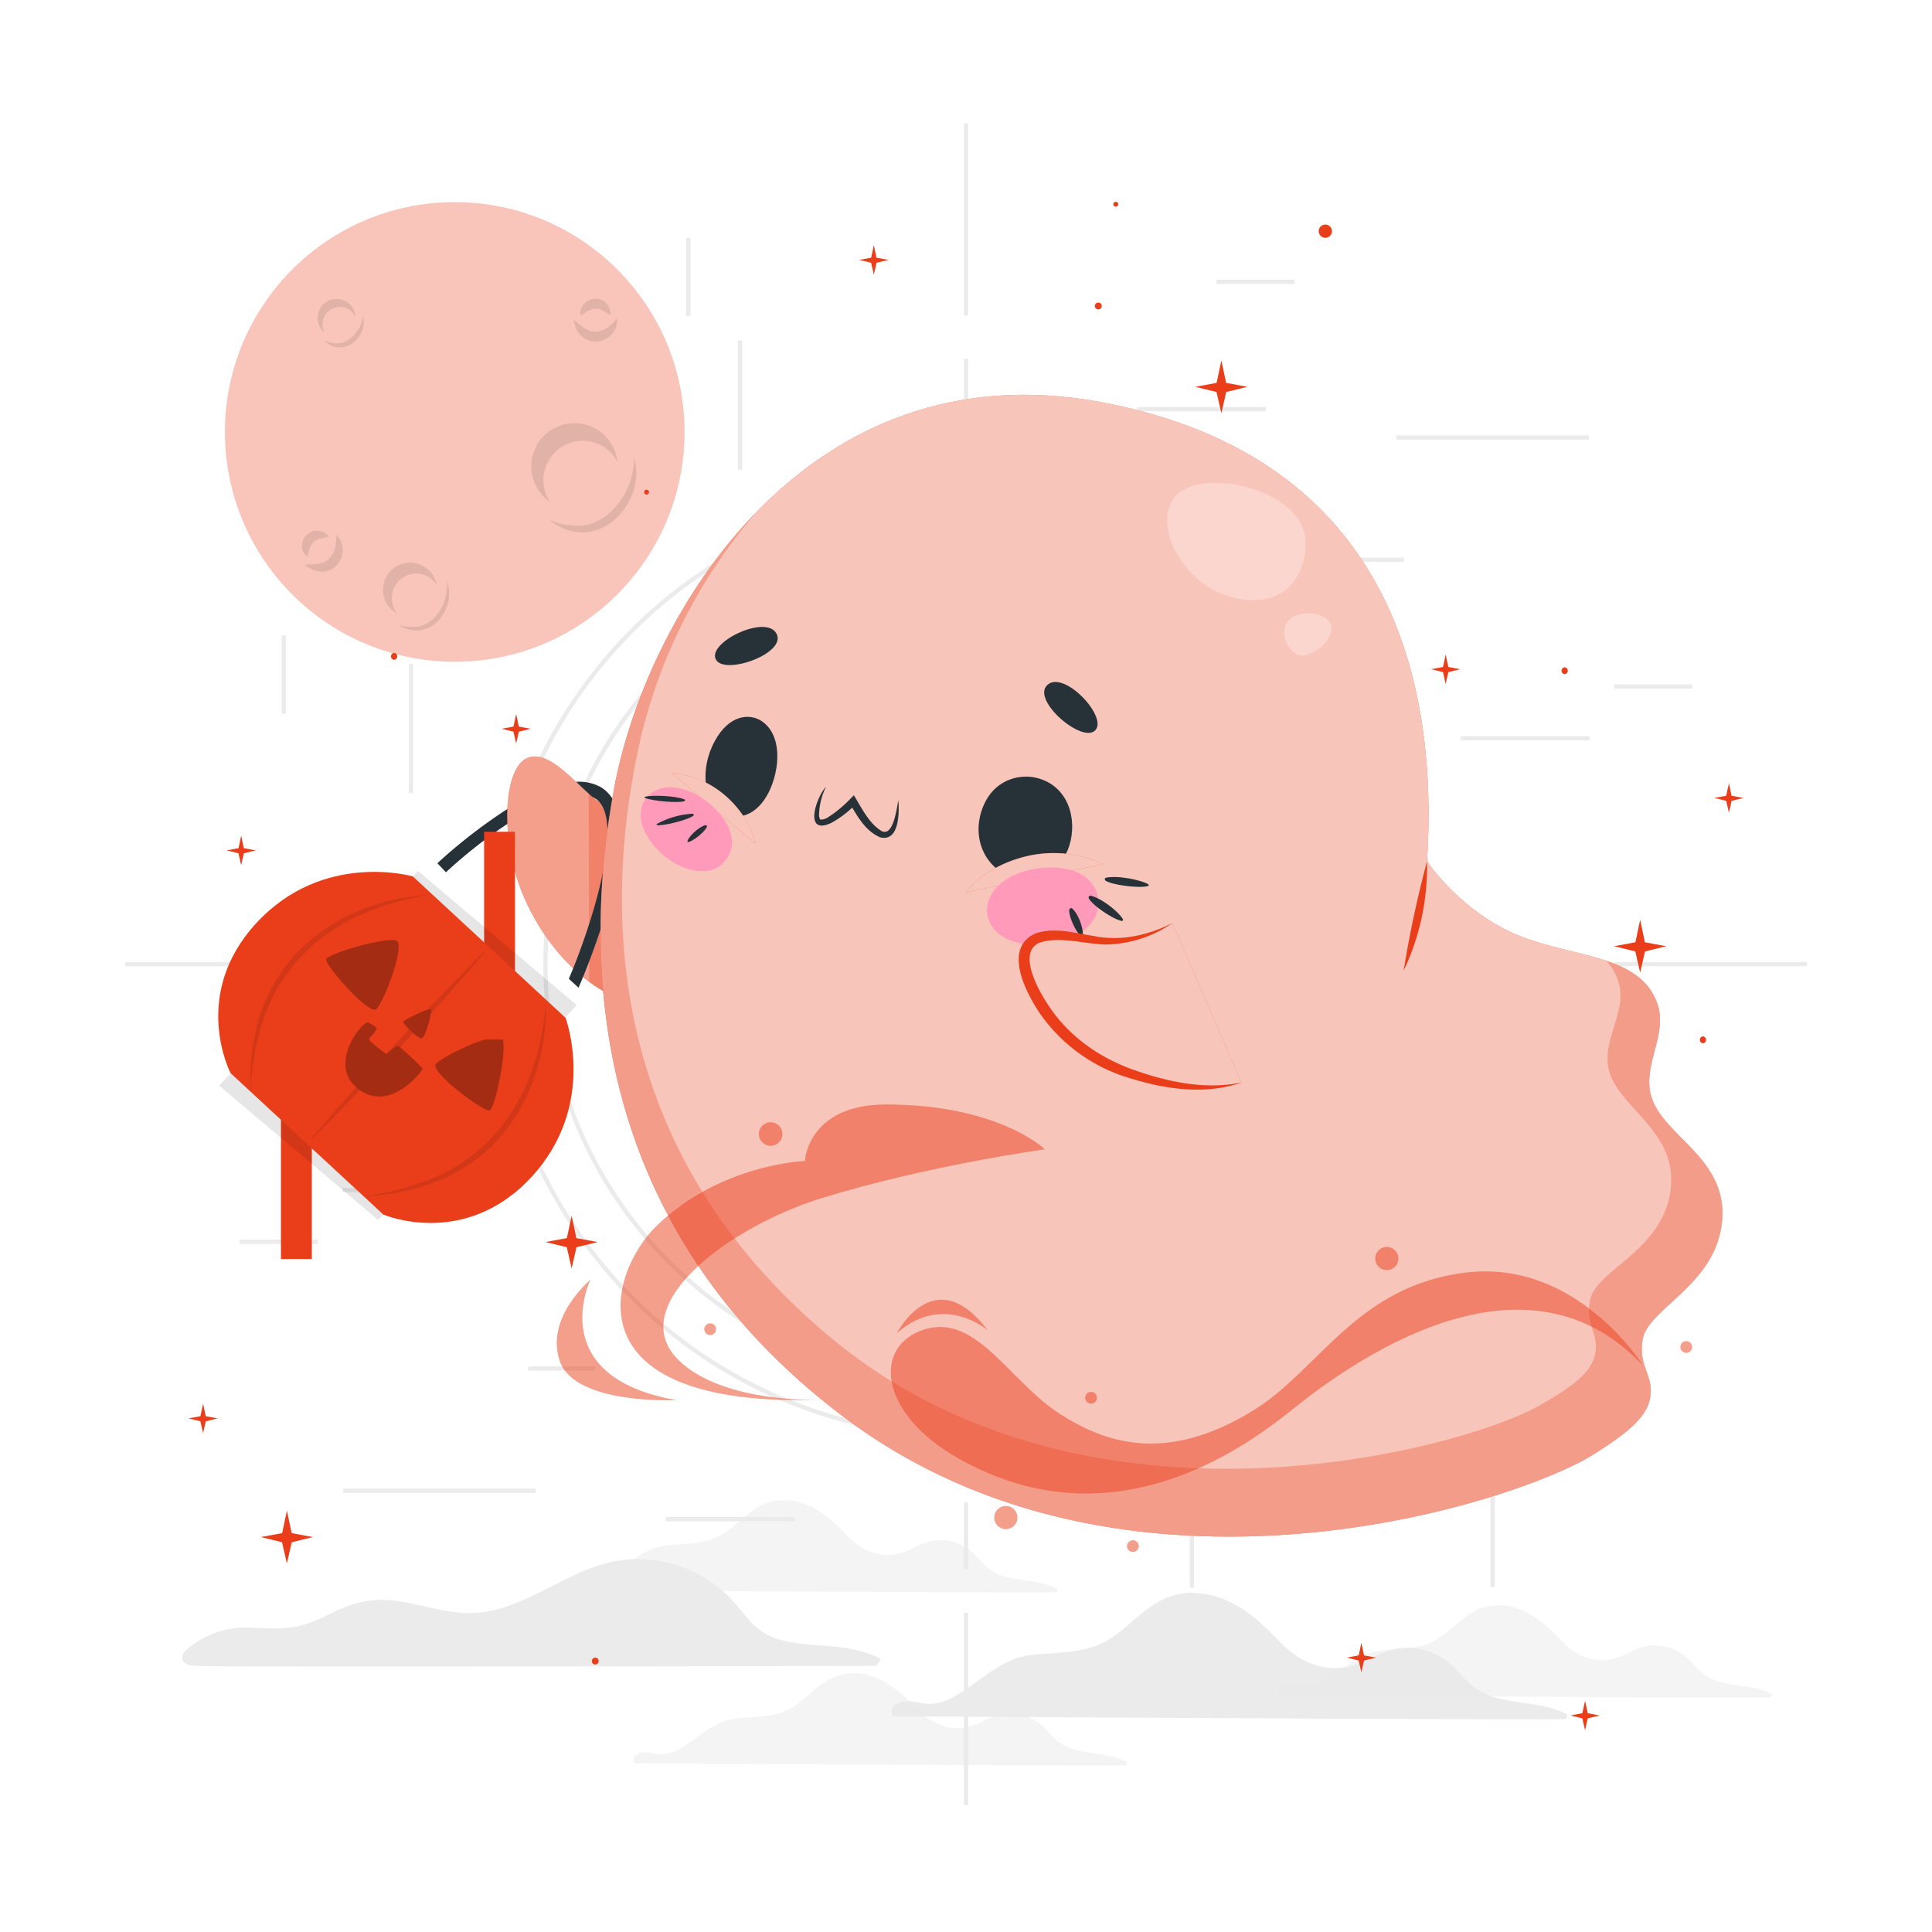 <svg class="animated" id="freepik_stories-cute-ghost" xmlns="http://www.w3.org/2000/svg" viewBox="0 0 500 500" version="1.1" xmlns:xlink="http://www.w3.org/1999/xlink" xmlns:svgjs="http://svgjs.com/svgjs"><style>svg#freepik_stories-cute-ghost:not(.animated) .animable {opacity: 0;}svg#freepik_stories-cute-ghost.animated #freepik--Stars--inject-2 {animation: 6s Infinite  linear heartbeat;animation-delay: 0s;}svg#freepik_stories-cute-ghost.animated #freepik--Ghost--inject-2 {animation: 6s Infinite  linear floating;animation-delay: 0s;}svg#freepik_stories-cute-ghost.animated #freepik--Shapes--inject-2 {animation: 6s Infinite  linear floating;animation-delay: 0s;}            @keyframes heartbeat {                0% {                    transform: scale(1);                }                10% {                    transform: scale(1.1);                }                30% {                    transform: scale(1);                }                40% {                    transform: scale(1);                }                50% {                    transform: scale(1.1);                }                60% {                    transform: scale(1);                }                100% {                    transform: scale(1);                }            }                    @keyframes floating {                0% {                    opacity: 1;                    transform: translateY(0px);                }                50% {                    transform: translateY(-10px);                }                100% {                    opacity: 1;                    transform: translateY(0px);                }            }        </style><g id="freepik--background-complete--inject-2" class="animable" style="transform-origin: 250.005px 249.525px;"><path d="M250,372.21A122.69,122.69,0,1,1,372.69,249.52,122.83,122.83,0,0,1,250,372.21Zm0-244.28A121.59,121.59,0,1,0,371.59,249.52,121.73,121.73,0,0,0,250,127.93Z" style="fill: rgb(235, 235, 235); transform-origin: 250px 249.52px;" id="el6gb6iulxdyg" class="animable"></path><path d="M250,358.91A109.39,109.39,0,1,1,359.39,249.52,109.51,109.51,0,0,1,250,358.91Zm0-217.68A108.29,108.29,0,1,0,358.29,249.52,108.41,108.41,0,0,0,250,141.23Z" style="fill: rgb(235, 235, 235); transform-origin: 250px 249.52px;" id="el8s6t79w23in" class="animable"></path><g id="el7ao86jr5s1n"><rect x="177.59" y="61.56" width="1.1" height="20.24" style="fill: rgb(235, 235, 235); transform-origin: 178.14px 71.68px; transform: rotate(-22deg);" class="animable" id="elyczq2u5251m"></rect></g><g id="el7oot39dtzxd"><rect x="191" y="88.16" width="1.1" height="33.38" style="fill: rgb(235, 235, 235); transform-origin: 191.55px 104.85px; transform: rotate(-22deg);" class="animable" id="el8b72ssf76xo"></rect></g><g id="el3ocha23h0rj"><rect x="72.88" y="164.46" width="1.1" height="20.24" style="fill: rgb(235, 235, 235); transform-origin: 73.43px 174.58px; transform: rotate(-67deg);" class="animable" id="elu7b1kezcg6r"></rect></g><g id="el08nuwbng0q4h"><rect x="105.81" y="171.86" width="1.1" height="33.38" style="fill: rgb(235, 235, 235); transform-origin: 106.36px 188.55px; transform: rotate(-67deg);" class="animable" id="elaa93jd0xjy"></rect></g><g id="elxll0vi3lws"><rect x="62.03" y="320.83" width="20.24" height="1.1" style="fill: rgb(235, 235, 235); transform-origin: 72.15px 321.38px; transform: rotate(-22deg);" class="animable" id="el90n341f8ook"></rect></g><g id="elwo4wli2fnv"><rect x="88.63" y="307.43" width="33.38" height="1.1" style="fill: rgb(235, 235, 235); transform-origin: 105.32px 307.98px; transform: rotate(-22deg);" class="animable" id="el0fh7fkeyc1nn"></rect></g><g id="eliktljdsbngc"><rect x="164.93" y="425.54" width="20.24" height="1.1" style="fill: rgb(235, 235, 235); transform-origin: 175.05px 426.09px; transform: rotate(-67deg);" class="animable" id="elg5ba5t40gdi"></rect></g><g id="eldmnlm53xj68"><rect x="172.34" y="392.61" width="33.38" height="1.1" style="fill: rgb(235, 235, 235); transform-origin: 189.03px 393.16px; transform: rotate(-67deg);" class="animable" id="eld7nd3qzbrj8"></rect></g><g id="el644v51ckcn"><rect x="321.31" y="417.25" width="1.1" height="20.24" style="fill: rgb(235, 235, 235); transform-origin: 321.86px 427.37px; transform: rotate(-22deg);" class="animable" id="elh6cpqb5krjo"></rect></g><g id="elbp2bp8zu8tn"><rect x="307.9" y="377.51" width="1.1" height="33.38" style="fill: rgb(235, 235, 235); transform-origin: 308.45px 394.2px; transform: rotate(-22deg);" class="animable" id="elykw2nn1g7de"></rect></g><g id="elgmb36axqujf"><rect x="426.02" y="314.35" width="1.1" height="20.24" style="fill: rgb(235, 235, 235); transform-origin: 426.57px 324.47px; transform: rotate(-67deg);" class="animable" id="el7gw56zwoth3"></rect></g><g id="elc3md8zyc6p"><rect x="393.09" y="293.8" width="1.1" height="33.38" style="fill: rgb(235, 235, 235); transform-origin: 393.64px 310.49px; transform: rotate(-67deg);" class="animable" id="elqp652g9a00k"></rect></g><g id="el57xrx2n9qdj"><rect x="417.73" y="177.12" width="20.24" height="1.1" style="fill: rgb(235, 235, 235); transform-origin: 427.85px 177.67px; transform: rotate(-22deg);" class="animable" id="elm8via2uk8ga"></rect></g><g id="elb2s9kat8mnk"><rect x="377.99" y="190.52" width="33.38" height="1.1" style="fill: rgb(235, 235, 235); transform-origin: 394.68px 191.07px; transform: rotate(-22deg);" class="animable" id="eltpfsf0at79m"></rect></g><g id="el2tda2ngzut7"><rect x="314.83" y="72.4" width="20.24" height="1.1" style="fill: rgb(235, 235, 235); transform-origin: 324.95px 72.95px; transform: rotate(-67deg);" class="animable" id="elj3bb83ry5w"></rect></g><g id="eloec32y038fp"><rect x="294.28" y="105.34" width="33.38" height="1.1" style="fill: rgb(235, 235, 235); transform-origin: 310.97px 105.89px; transform: rotate(-67deg);" class="animable" id="eltes7cwitvn"></rect></g><rect x="249.45" y="31.89" width="1.1" height="49.78" style="fill: rgb(235, 235, 235); transform-origin: 250px 56.78px;" id="elbxw9dkk8yp" class="animable"></rect><rect x="249.45" y="92.89" width="1.1" height="17.28" style="fill: rgb(235, 235, 235); transform-origin: 250px 101.53px;" id="elrpt8ksorhbb" class="animable"></rect><g id="elbws0ieow8c9"><rect x="113.16" y="88.34" width="1.1" height="49.78" style="fill: rgb(235, 235, 235); transform-origin: 113.71px 113.23px; transform: rotate(-45deg);" class="animable" id="el9x6ybyk0ocf"></rect></g><g id="elsb0izpr6vr"><rect x="144.8" y="136.23" width="1.1" height="17.28" style="fill: rgb(235, 235, 235); transform-origin: 145.35px 144.87px; transform: rotate(-45deg);" class="animable" id="eld31uwol2k7a"></rect></g><rect x="32.37" y="248.97" width="49.78" height="1.1" style="fill: rgb(235, 235, 235); transform-origin: 57.26px 249.52px;" id="elo6edq9xsnqf" class="animable"></rect><rect x="93.36" y="248.97" width="17.28" height="1.1" style="fill: rgb(235, 235, 235); transform-origin: 102px 249.52px;" id="ela5edqxh9bbj" class="animable"></rect><g id="eln95g55exal"><rect x="88.82" y="385.26" width="49.78" height="1.1" style="fill: rgb(235, 235, 235); transform-origin: 113.71px 385.81px; transform: rotate(-45deg);" class="animable" id="eldlt19dhllf7"></rect></g><g id="elezawf4vhzn"><rect x="136.71" y="353.62" width="17.28" height="1.1" style="fill: rgb(235, 235, 235); transform-origin: 145.35px 354.17px; transform: rotate(-45deg);" class="animable" id="elgas56cwnibk"></rect></g><rect x="249.45" y="417.38" width="1.1" height="49.78" style="fill: rgb(235, 235, 235); transform-origin: 250px 442.27px;" id="eltux9va2a5hp" class="animable"></rect><rect x="249.45" y="388.87" width="1.1" height="17.28" style="fill: rgb(235, 235, 235); transform-origin: 250px 397.51px;" id="el5qubv4psm5f" class="animable"></rect><g id="elg8a6rx0xtbl"><rect x="385.74" y="360.93" width="1.1" height="49.78" style="fill: rgb(235, 235, 235); transform-origin: 386.29px 385.82px; transform: rotate(-45deg);" class="animable" id="el9qh4yul85x"></rect></g><g id="ell2kml78ld"><rect x="354.1" y="345.53" width="1.1" height="17.28" style="fill: rgb(235, 235, 235); transform-origin: 354.65px 354.17px; transform: rotate(-45deg);" class="animable" id="eltlfmcqbdwm"></rect></g><rect x="417.86" y="248.97" width="49.78" height="1.1" style="fill: rgb(235, 235, 235); transform-origin: 442.75px 249.52px;" id="el774vcojxokr" class="animable"></rect><rect x="389.35" y="248.97" width="17.28" height="1.1" style="fill: rgb(235, 235, 235); transform-origin: 397.99px 249.52px;" id="el61vw00zkht5" class="animable"></rect><g id="el54dsd50d78f"><rect x="361.4" y="112.68" width="49.78" height="1.1" style="fill: rgb(235, 235, 235); transform-origin: 386.29px 113.23px; transform: rotate(-45deg);" class="animable" id="elsqri0jfxsok"></rect></g><g id="elp34598r96nh"><rect x="346.01" y="144.32" width="17.28" height="1.1" style="fill: rgb(235, 235, 235); transform-origin: 354.65px 144.87px; transform: rotate(-45deg);" class="animable" id="elndj2tyfmj7"></rect></g><circle cx="250" cy="249.52" r="2.51" style="fill: rgb(235, 235, 235); transform-origin: 250px 249.52px;" id="el8y7iwxe1byu" class="animable"></circle><path d="M231.28,444.19c9.19,0,163.87,1,173.59.71a.75.75,0,0,0,.38-1.39c-6.13-3-13.08-2.42-19.45-4.57-3.74-1.26-6.05-3.71-8.65-6.52a18,18,0,0,0-8-5.26,16.94,16.94,0,0,0-8.77-.27c-3.14.75-5.86,2.54-8.86,3.68-7.43,2.8-14.65.14-20-5.36-4.38-4.54-8.68-8.81-14.63-11.25-5-2-10.51-2.47-15.49-.22-5.68,2.57-9.57,7.74-14.9,10.85-6.32,3.7-13.87,2.82-20.85,3.93s-12.34,7-18.46,10.38a13.05,13.05,0,0,1-6.67,2.07c-1.36,0-2.71-.41-4.06-.58-2.11-.26-4.11-.2-5.52,1.56C230.6,442.38,230.67,444.19,231.28,444.19Z" style="fill: rgb(235, 235, 235); transform-origin: 318.173px 428.599px;" id="elpyoehiyf7zb" class="animable"></path><g id="elohgpw67p129"><path d="M331.23,438.76c6.71,0,119.64.74,126.74.52.51,0,.78-.77.28-1-4.48-2.21-9.55-1.77-14.2-3.34-2.74-.92-4.42-2.71-6.31-4.76a13.13,13.13,0,0,0-5.88-3.83,12.41,12.41,0,0,0-6.4-.2c-2.29.54-4.28,1.85-6.47,2.68-5.42,2.05-10.69.1-14.57-3.91-3.19-3.31-6.33-6.43-10.68-8.21a14.13,14.13,0,0,0-11.31-.16c-4.14,1.88-7,5.65-10.87,7.92-4.62,2.7-10.13,2.06-15.23,2.87s-9,5.11-13.47,7.58a9.54,9.54,0,0,1-4.87,1.5,29.85,29.85,0,0,1-3-.41c-1.53-.19-3-.15-4,1.13C330.74,437.44,330.79,438.76,331.23,438.76Z" style="fill: rgb(235, 235, 235); opacity: 0.5; transform-origin: 394.678px 427.384px;" class="animable" id="elt3pllinh13"></path></g><g id="elujuunkgjrr"><path d="M164.4,456.35c6.71,0,119.64.74,126.74.52.51,0,.78-.77.28-1-4.48-2.21-9.55-1.77-14.2-3.34-2.74-.92-4.42-2.71-6.32-4.76a13.1,13.1,0,0,0-5.87-3.83,12.41,12.41,0,0,0-6.4-.2c-2.29.54-4.28,1.85-6.47,2.68-5.42,2.05-10.69.1-14.57-3.91-3.19-3.31-6.33-6.43-10.68-8.21a14.13,14.13,0,0,0-11.31-.16c-4.14,1.87-7,5.65-10.88,7.92-4.61,2.7-10.12,2.06-15.22,2.87s-9,5.1-13.47,7.58a9.54,9.54,0,0,1-4.87,1.5,27.21,27.21,0,0,1-3-.42c-1.54-.18-3-.14-4,1.14C163.91,455,164,456.35,164.4,456.35Z" style="fill: rgb(235, 235, 235); opacity: 0.5; transform-origin: 227.853px 444.974px;" class="animable" id="elfh4bd2qs9u4"></path></g><g id="elpl15nfm15of"><path d="M146.34,411.55c6.71,0,119.64.74,126.74.52.51,0,.78-.77.27-1-4.47-2.22-9.55-1.77-14.19-3.34-2.74-.92-4.42-2.71-6.32-4.76a13.1,13.1,0,0,0-5.88-3.84,12.37,12.37,0,0,0-6.39-.2c-2.3.55-4.28,1.86-6.47,2.69-5.43,2-10.7.1-14.57-3.92-3.2-3.3-6.34-6.43-10.68-8.21a14.17,14.17,0,0,0-11.31-.15c-4.15,1.87-7,5.65-10.88,7.92-4.61,2.69-10.13,2.05-15.22,2.87s-9,5.1-13.47,7.57a9.56,9.56,0,0,1-4.88,1.51c-1,0-2-.29-3-.42-1.54-.19-3-.14-4,1.14C145.84,410.22,145.9,411.55,146.34,411.55Z" style="fill: rgb(235, 235, 235); opacity: 0.5; transform-origin: 209.783px 400.174px;" class="animable" id="elip95jjrwb4"></path></g><path d="M51.31,431.13c.13.38,178,0,175.75,0-1,0,1.55-1.53.55-2-5.79-2.88-12.12-3-18.43-3.54-3.68-.33-7.46-.87-10.77-2.61s-5.44-4.8-7.82-7.62a33.41,33.41,0,0,0-30.37-11.5c-12.65,2-22.62,11.61-35.28,13.38-7.62,1.07-14.81-1.88-22.25-2.91-6.12-.85-11.22.34-16.7,3.05-4,2-7.72,3.66-12.26,4-3.48.24-7-.16-10.47-.19a23.45,23.45,0,0,0-15.4,6.16C47.29,427.81,45.5,431.13,51.31,431.13Z" style="fill: rgb(235, 235, 235); transform-origin: 137.498px 417.403px;" id="ela43snnk7sd9" class="animable"></path></g><g id="freepik--Moon--inject-2" class="animable" style="transform-origin: 117.69px 111.79px;"><circle cx="117.69" cy="111.79" r="59.48" style="fill: rgb(255, 255, 255); transform-origin: 117.69px 111.79px;" id="elsk7pm4emoo" class="animable"></circle><g id="elhq3oq015a45"><circle cx="117.69" cy="111.79" r="59.48" style="fill: #E93E19; opacity: 0.3; transform-origin: 117.69px 111.79px;" class="animable" id="elickx2l1m0n"></circle></g><g id="el9x19a0ti5fh"><path d="M87,138.39a5.3,5.3,0,0,1,1.7,3.81A5.84,5.84,0,0,1,87,146.41a5.18,5.18,0,0,1-4.35,1.49,6.23,6.23,0,0,1-3.74-1.79,20.06,20.06,0,0,0,3.7-.25,4.62,4.62,0,0,0,2.55-1.28,5.94,5.94,0,0,0,1.5-2.58A10.79,10.79,0,0,0,87,138.39Z" style="opacity: 0.1; transform-origin: 83.805px 143.167px;" class="animable" id="elndcn5hluk8"></path></g><g id="el1kfrxr9tqft"><path d="M79.65,144.16a3.45,3.45,0,0,1-1.48-2.63,4.09,4.09,0,0,1,1.18-3.12,3.7,3.7,0,0,1,3.25-1,3.85,3.85,0,0,1,2.55,1.54,21.73,21.73,0,0,0-2.51.5,3.11,3.11,0,0,0-1.44.84,4.33,4.33,0,0,0-1,1.5A9,9,0,0,0,79.65,144.16Z" style="opacity: 0.1; transform-origin: 81.656px 140.755px;" class="animable" id="elzmwlph78eyo"></path></g><g id="eljkaxnm8la8r"><path d="M159.69,82.4a5.33,5.33,0,0,1-1.27,4,5.8,5.8,0,0,1-4,2,5.22,5.22,0,0,1-4.25-1.77,6.25,6.25,0,0,1-1.61-3.83,20.09,20.09,0,0,0,2.93,2.27,4.61,4.61,0,0,0,2.76.74,6,6,0,0,0,2.84-.93A10.85,10.85,0,0,0,159.69,82.4Z" style="opacity: 0.1; transform-origin: 154.138px 85.405px;" class="animable" id="elsgv2qd2u6wb"></path></g><g id="el6tfnwaq2xvt"><path d="M150.34,81.82a3.37,3.37,0,0,1,.65-2.95,4.06,4.06,0,0,1,2.95-1.55,3.68,3.68,0,0,1,3.12,1.38,3.9,3.9,0,0,1,.89,2.85,20,20,0,0,0-2.21-1.3,3.22,3.22,0,0,0-1.64-.34,4.75,4.75,0,0,0-1.74.46A9,9,0,0,0,150.34,81.82Z" style="opacity: 0.1; transform-origin: 154.101px 79.566px;" class="animable" id="elr01rnxnish"></path></g><g id="elerbzfgu9q0d"><g style="opacity: 0.1; transform-origin: 148.648px 119.711px;" class="animable" id="el1ne5tgmbzhj"><path d="M152.37,114.18a10.1,10.1,0,0,1,7.43,5.4,11.18,11.18,0,1,0-17.45,10.33,10.19,10.19,0,0,1,10-15.73Z" id="elaerp84fpnwr" class="animable" style="transform-origin: 148.648px 119.711px;"></path></g></g><g id="elpc75i5y74ml"><path d="M164.12,118.43a14.48,14.48,0,0,1-.22,8.73,17.06,17.06,0,0,1-5,7.45,12.32,12.32,0,0,1-8.5,3.14,13.27,13.27,0,0,1-8.16-3.17,18,18,0,0,0,8.12,1.45,17.62,17.62,0,0,0,2-.32,9.93,9.93,0,0,0,1.85-.66,12.38,12.38,0,0,0,3.29-2.11c.49-.44,1-.91,1.46-1.39s.9-1,1.28-1.55a17.32,17.32,0,0,0,2.09-3.46A20.31,20.31,0,0,0,164.12,118.43Z" style="opacity: 0.1; transform-origin: 153.464px 128.092px;" class="animable" id="elo3zo1ixjwe"></path></g><g id="elxw3xha5t2w"><path d="M88.94,79.52A4.42,4.42,0,0,1,92,82.11a4.9,4.9,0,1,0-7.94,4,4.46,4.46,0,0,1,4.86-6.55Z" style="opacity: 0.1; transform-origin: 87.101px 81.74px;" class="animable" id="elrk3jgerekra"></path></g><g id="elk91y1n1bt9h"><path d="M93.94,81.74a6,6,0,0,1-.25,3.86,7.45,7.45,0,0,1-2.42,3.18,5.48,5.48,0,0,1-3.92,1.1,5.61,5.61,0,0,1-3.46-1.77,8.34,8.34,0,0,0,3.51.76,5.41,5.41,0,0,0,3.09-1.13A8.93,8.93,0,0,0,93.94,81.74Z" style="opacity: 0.1; transform-origin: 89.019px 85.826px;" class="animable" id="eldnftyiv7dpe"></path></g><g id="elf8fuiyy7t2j"><path d="M108.06,148.45a6.27,6.27,0,0,1,4.94,2.87,7,7,0,1,0-10.14,7.5,6.34,6.34,0,0,1,5.2-10.37Z" style="opacity: 0.1; transform-origin: 106.062px 152.224px;" class="animable" id="el835pwzxzy1x"></path></g><g id="elwone632zdw"><path d="M115.6,150.33a9.14,9.14,0,0,1,.39,5.41,10.69,10.69,0,0,1-2.6,4.91,7.71,7.71,0,0,1-5,2.48,8.34,8.34,0,0,1-5.25-1.41,10.86,10.86,0,0,0,5.12.41,7.59,7.59,0,0,0,4.22-2.37,11.86,11.86,0,0,0,2.58-4.28A12.49,12.49,0,0,0,115.6,150.33Z" style="opacity: 0.1; transform-origin: 109.685px 156.74px;" class="animable" id="elcs5l0uqbwnr"></path></g></g><g id="freepik--Stars--inject-2" class="animable" style="transform-origin: 250px 250px;"><polygon points="67.51 397.79 73.02 396.77 74.25 390.96 75.48 396.77 80.99 397.79 75.5 399.13 74.25 404.62 72.99 399.13 67.51 397.79" style="fill: #E93E19; transform-origin: 74.25px 397.79px;" id="el4ddtrv4txqf" class="animable"></polygon><polygon points="141.19 321.43 146.71 320.42 147.94 314.61 149.17 320.42 154.68 321.44 149.19 322.78 147.94 328.26 146.68 322.78 141.19 321.43" style="fill: #E93E19; transform-origin: 147.935px 321.435px;" id="eler0dpugrd1" class="animable"></polygon><polygon points="309.35 100.11 314.86 99.09 316.09 93.28 317.32 99.09 322.83 100.11 317.34 101.45 316.09 106.94 314.83 101.45 309.35 100.11" style="fill: #E93E19; transform-origin: 316.09px 100.11px;" id="elnotjd72tdy" class="animable"></polygon><polygon points="417.73 244.88 423.24 243.86 424.47 238.06 425.7 243.86 431.21 244.88 425.73 246.23 424.47 251.71 423.22 246.23 417.73 244.88" style="fill: #E93E19; transform-origin: 424.47px 244.885px;" id="elasg6im75kla" class="animable"></polygon><polygon points="58.65 220.07 61.73 219.5 62.41 216.26 63.1 219.5 66.18 220.08 63.12 220.83 62.41 223.89 61.71 220.83 58.65 220.07" style="fill: #E93E19; transform-origin: 62.415px 220.075px;" id="el0yhkl73s8sad" class="animable"></polygon><polygon points="222.38 276.98 225.46 276.41 226.15 273.16 226.84 276.41 229.91 276.98 226.85 277.73 226.15 280.79 225.44 277.73 222.38 276.98" style="fill: #E93E19; transform-origin: 226.145px 276.975px;" id="elvxcrryvhsj8" class="animable"></polygon><polygon points="129.81 188.61 132.89 188.04 133.58 184.79 134.27 188.04 137.35 188.61 134.28 189.36 133.58 192.43 132.88 189.36 129.81 188.61" style="fill: #E93E19; transform-origin: 133.58px 188.61px;" id="elzym7srwuee" class="animable"></polygon><polygon points="222.38 67.26 225.46 66.69 226.15 63.44 226.84 66.69 229.91 67.26 226.85 68.01 226.15 71.07 225.44 68.01 222.38 67.26" style="fill: #E93E19; transform-origin: 226.145px 67.255px;" id="elrdg3fgmn25" class="animable"></polygon><polygon points="348.55 428.99 351.63 428.42 352.32 425.17 353.01 428.42 356.09 428.99 353.02 429.74 352.32 432.8 351.62 429.74 348.55 428.99" style="fill: #E93E19; transform-origin: 352.32px 428.985px;" id="elt5f55nua77" class="animable"></polygon><polygon points="370.38 173.19 373.45 172.62 374.14 169.38 374.83 172.62 377.91 173.19 374.84 173.94 374.14 177.01 373.44 173.94 370.38 173.19" style="fill: #E93E19; transform-origin: 374.145px 173.195px;" id="el6u2t5avqiqf" class="animable"></polygon><polygon points="48.79 367.08 51.87 366.51 52.56 363.26 53.25 366.51 56.33 367.08 53.26 367.83 52.56 370.89 51.86 367.83 48.79 367.08" style="fill: #E93E19; transform-origin: 52.56px 367.075px;" id="elvoxm5q9lkwf" class="animable"></polygon><polygon points="443.67 206.51 446.75 205.94 447.44 202.69 448.13 205.94 451.21 206.51 448.14 207.26 447.44 210.32 446.74 207.26 443.67 206.51" style="fill: #E93E19; transform-origin: 447.44px 206.505px;" id="elfk1x71c2j7n" class="animable"></polygon><polygon points="406.44 443.95 409.52 443.38 410.21 440.14 410.9 443.38 413.98 443.96 410.91 444.71 410.21 447.77 409.51 444.71 406.44 443.95" style="fill: #E93E19; transform-origin: 410.21px 443.955px;" id="elgah0nsg49kr" class="animable"></polygon><path d="M284.24,80.08a.89.89,0,0,0,0-1.78A.89.89,0,0,0,284.24,80.08Z" style="fill: #E93E19; transform-origin: 284.24px 79.19px;" id="eli95pico9br" class="animable"></path><path d="M440.72,270a.9.9,0,0,0,0-1.79A.9.9,0,0,0,440.72,270Z" style="fill: #E93E19; transform-origin: 440.72px 269.105px;" id="eldjewdpsc2b" class="animable"></path><path d="M270.67,289.07a.9.9,0,0,0,0-1.79A.9.9,0,0,0,270.67,289.07Z" style="fill: #E93E19; transform-origin: 270.67px 288.175px;" id="elmuzq8s2qvz8" class="animable"></path><path d="M102,170.76a.9.9,0,0,0,0-1.79A.9.9,0,0,0,102,170.76Z" style="fill: #E93E19; transform-origin: 102px 169.865px;" id="elumygufjquv9" class="animable"></path><path d="M404.93,174.48a.9.9,0,0,0,0-1.79A.9.9,0,0,0,404.93,174.48Z" style="fill: #E93E19; transform-origin: 404.93px 173.585px;" id="elh6iwbe8n66d" class="animable"></path><path d="M154.05,430.77a.89.89,0,0,0,0-1.78A.89.89,0,0,0,154.05,430.77Z" style="fill: #E93E19; transform-origin: 154.05px 429.88px;" id="elw7l8nst0mrd" class="animable"></path><path d="M367.48,224.32a.63.63,0,0,0,0-1.26A.63.63,0,0,0,367.48,224.32Z" style="fill: #E93E19; transform-origin: 367.48px 223.69px;" id="elabnh0s5tg1b" class="animable"></path><path d="M288.76,53.49a.63.63,0,0,0,0-1.26A.63.63,0,0,0,288.76,53.49Z" style="fill: #E93E19; transform-origin: 288.76px 52.86px;" id="el9t08drfuewt" class="animable"></path><path d="M167.33,128a.63.63,0,0,0,0-1.26A.63.63,0,0,0,167.33,128Z" style="fill: #E93E19; transform-origin: 167.33px 127.37px;" id="eldk50ettidrg" class="animable"></path><path d="M167.94,180.55a.64.64,0,0,0,0-1.27A.64.64,0,0,0,167.94,180.55Z" style="fill: #E93E19; transform-origin: 167.94px 179.915px;" id="el5gf2igy6btf" class="animable"></path><path d="M341.32,244.88a1.71,1.71,0,0,0,0-3.42A1.71,1.71,0,0,0,341.32,244.88Z" style="fill: #E93E19; transform-origin: 341.32px 243.17px;" id="elfdtxzhn7lcg" class="animable"></path><path d="M343,61.54a1.71,1.71,0,0,0,0-3.42A1.71,1.71,0,0,0,343,61.54Z" style="fill: #E93E19; transform-origin: 343px 59.83px;" id="eloj1gjm9boh" class="animable"></path></g><g id="freepik--Ghost--inject-2" class="animable" style="transform-origin: 250.011px 249.924px;"><path d="M149.12,202.36c1.52,1.42,3,2.83,4.32,4-5.23-2.5-14,1.55-22.13,6.87a124.72,124.72,0,0,0-15.9,12.52l-2.22-2.35a137.29,137.29,0,0,1,15.92-12.58c.74-.5,1.47-1,2.19-1.43C138.4,204.89,144.37,202.55,149.12,202.36Z" style="fill: rgb(38, 50, 56); transform-origin: 133.315px 214.055px;" id="ela8eq0twirkr" class="animable"></path><path d="M170.68,212.64a33.2,33.2,0,0,1-15.24-4.85c-5.34-3.28-13-14.45-19.15-11.53s-6.94,21.48-.7,35.88c6.82,15.75,18.29,24.41,25.9,26.75Z" style="fill: #E93E19; transform-origin: 150.978px 227.334px;" id="ele1k63ghc35d" class="animable"></path><g id="elzzh9t0k8t8"><path d="M170.68,212.64a33.2,33.2,0,0,1-15.24-4.85c-5.34-3.28-13-14.45-19.15-11.53s-6.94,21.48-.7,35.88c6.82,15.75,18.29,24.41,25.9,26.75Z" style="fill: rgb(255, 255, 255); opacity: 0.5; transform-origin: 150.978px 227.334px;" class="animable" id="elf1gm9zeuxyv"></path></g><g id="eljxjcux5kwq"><path d="M170.68,212.64l-9.19,46.24a30.73,30.73,0,0,1-9-4.81l-.15-48.74a22.54,22.54,0,0,0,3.14,2.46A33.23,33.23,0,0,0,170.68,212.64Z" style="fill: #E93E19; opacity: 0.3; transform-origin: 161.51px 232.105px;" class="animable" id="el7klsogue5l2"></path></g><path d="M137.51,304.64c-17.31,18.7-38.3,9.69-38.3,9.69L59.69,277.75s-10.6-20.24,6.72-38.94,40.43-12,40.43-12l39.52,36.59S154.83,285.93,137.51,304.64Z" style="fill: #E93E19; transform-origin: 102.455px 271.071px;" id="elv86ldv31nvf" class="animable"></path><g id="elajn4cqapnhj"><g style="opacity: 0.1; transform-origin: 103.015px 270.55px;" class="animable" id="elumlqeun5qnc"><path d="M112,231.56a58,58,0,0,0-9.44,1.89,59.71,59.71,0,0,0-9,3.24A48.39,48.39,0,0,0,78,247.51a44.09,44.09,0,0,0-9.76,16.15,67.19,67.19,0,0,0-3.42,18.84,56.68,56.68,0,0,1,2.32-19.21,43.62,43.62,0,0,1,9.77-16.82,47.57,47.57,0,0,1,16.16-10.84A54.15,54.15,0,0,1,112,231.56Z" id="elzlvpuek0crt" class="animable" style="transform-origin: 88.373px 257.03px;"></path><path d="M141.23,258.65a54.09,54.09,0,0,1-2.6,19.16,47.55,47.55,0,0,1-9.56,16.94,43.55,43.55,0,0,1-16,11,56.36,56.36,0,0,1-19,3.79,67.39,67.39,0,0,0,18.52-4.86,44.07,44.07,0,0,0,15.35-11,48.62,48.62,0,0,0,9.59-16.31,59.85,59.85,0,0,0,2.54-9.24A58.62,58.62,0,0,0,141.23,258.65Z" id="elerbstxfed5k" class="animable" style="transform-origin: 117.677px 284.095px;"></path><path d="M79.45,296c3.7-4.46,7.52-8.8,11.36-13.13s7.78-8.56,11.66-12.85,7.9-8.45,11.92-12.61,8-8.31,12.21-12.34c-3.7,4.45-7.52,8.8-11.36,13.12s-7.78,8.57-11.66,12.85-7.9,8.46-11.92,12.62S83.6,292,79.45,296Z" id="el70dwujup1nj" class="animable" style="transform-origin: 103.025px 270.535px;"></path></g></g><path d="M111.56,261.21c.25,1-1.47,7.38-2.45,7.51s-4.79-3.68-4.75-4.24S111.41,260.63,111.56,261.21Z" style="fill: #E93E19; transform-origin: 107.972px 264.932px;" id="ellth5i6aax5" class="animable"></path><g id="el6o7a0j0vxi9"><path d="M111.56,261.21c.25,1-1.47,7.38-2.45,7.51s-4.79-3.68-4.75-4.24S111.41,260.63,111.56,261.21Z" style="opacity: 0.3; transform-origin: 107.972px 264.932px;" class="animable" id="elu5cpjbyu5m"></path></g><path d="M102.82,243.61c1.88,2.11-4.23,17.62-5.74,17.71-2.76.17-12.78-11.46-12.68-13S101.4,242,102.82,243.61Z" style="fill: #E93E19; transform-origin: 93.787px 252.302px;" id="elr6k9a8lm6e" class="animable"></path><g id="ell8gvc8wioyk"><g style="opacity: 0.3; transform-origin: 93.787px 252.302px;" class="animable" id="elu50qrxg1ufn"><path d="M102.82,243.61c1.88,2.11-4.23,17.62-5.74,17.71-2.76.17-12.78-11.46-12.68-13S101.4,242,102.82,243.61Z" id="elvd4web7njy" class="animable" style="transform-origin: 93.787px 252.302px;"></path></g></g><path d="M129.86,268.64c-2.25-1.71-17.24,5.58-17.22,7.09,0,2.77,12.41,11.87,14,11.64S131.57,269.94,129.86,268.64Z" style="fill: #E93E19; transform-origin: 121.487px 277.878px;" id="elc9k82ftt9xw" class="animable"></path><g id="el9ovgbgyjzx"><g style="opacity: 0.3; transform-origin: 121.487px 277.878px;" class="animable" id="elm82fls9zf2"><path d="M129.86,268.64c-2.25-1.71-17.24,5.58-17.22,7.09,0,2.77,12.41,11.87,14,11.64S131.57,269.94,129.86,268.64Z" id="elmytvqljw0ng" class="animable" style="transform-origin: 121.487px 277.878px;"></path></g></g><path d="M92.1,281.31c8.38,7.39,17.27-4.1,17.3-4.78a75.27,75.27,0,0,0-6.39-5.9c-.69-.14-2.68,2.23-3.13,2.09a28.57,28.57,0,0,1-4.36-3.63c-.14-.37,2-2.38,2-3a9,9,0,0,0-2.28-1.48C93.71,264.31,85.09,275.12,92.1,281.31Z" style="fill: #E93E19; transform-origin: 99.394px 274.191px;" id="ely95fchzct3" class="animable"></path><g id="eljpfd5tts5zd"><g style="opacity: 0.3; transform-origin: 99.394px 274.191px;" class="animable" id="eljyhoskloxjb"><path d="M92.1,281.31c8.38,7.39,17.27-4.1,17.3-4.78a75.27,75.27,0,0,0-6.39-5.9c-.69-.14-2.68,2.23-3.13,2.09a28.57,28.57,0,0,1-4.36-3.63c-.14-.37,2-2.38,2-3a9,9,0,0,0-2.28-1.48C93.71,264.31,85.09,275.12,92.1,281.31Z" id="el8ee6o5rgeob" class="animable" style="transform-origin: 99.394px 274.191px;"></path></g></g><g id="elgqdwvjydpgd"><rect x="125.29" y="215.26" width="7.99" height="53.78" style="fill: #E93E19; transform-origin: 129.285px 242.15px; transform: rotate(-47.21deg);" class="animable" id="el1f59kyn280j"></rect></g><g id="eleq85vktkbwi"><polygon points="149.27 260.14 146.3 263.35 106.84 226.82 108.16 225.39 149.27 260.14" style="opacity: 0.1; transform-origin: 128.055px 244.37px;" class="animable" id="eldxs08pk1kdn"></polygon></g><g id="el39d2yl65yrp"><rect x="72.71" y="272.06" width="7.99" height="53.78" style="fill: #E93E19; transform-origin: 76.705px 298.95px; transform: rotate(-47.21deg);" class="animable" id="el6c7atni81dk"></rect></g><g id="elojhslb9w04n"><polygon points="56.73 280.95 59.69 277.75 99.15 314.28 97.83 315.7 56.73 280.95" style="opacity: 0.1; transform-origin: 77.94px 296.725px;" class="animable" id="el5129cm36e6y"></polygon></g><path d="M150.88,252.86c-.43,1.09-.83,2-1.15,2.77l-2.51-2.32c.36-.87.74-1.77,1.11-2.68,6.24-15.61,12.12-36.88,6.85-43a5,5,0,0,0-1.16-1,5.12,5.12,0,0,0-.57-.3h0c-1.35-1.13-2.8-2.54-4.32-4a11.57,11.57,0,0,1,6.57,1.51A9.52,9.52,0,0,1,159.8,210C162.73,221.52,154.83,243.16,150.88,252.86Z" style="fill: rgb(38, 50, 56); transform-origin: 153.829px 228.966px;" id="eljfwspxnvmnm" class="animable"></path><path d="M369.31,222.94c2.87-44.22-8-104.48-84.23-118.84S167.45,158.73,159,203.71s-6.63,113.13,59.2,162.88c73.29,55.39,174.41,22.46,194.57,9.59,9.1-5.81,14-9.86,14.43-15.47.41-5.11-3.31-7.54-2.05-14.22,1.54-8.2,20.26-14.5,20.61-32.14.31-15.83-17.14-21.06-18.79-32.28-1.1-7.5,4.49-14.85,2-22.19-4.45-13.09-22-11.91-36.51-18S369.31,222.94,369.31,222.94Z" style="fill: #E93E19; transform-origin: 300.596px 249.922px;" id="elbwzvrivtq4" class="animable"></path><g id="elvkz9syi889a"><path d="M369.31,222.94c2.87-44.22-8-104.48-84.23-118.84S167.45,158.73,159,203.71s-6.63,113.13,59.2,162.88c73.29,55.39,174.41,22.46,194.57,9.59,9.1-5.81,14-9.86,14.43-15.47.41-5.11-3.31-7.54-2.05-14.22,1.54-8.2,20.26-14.5,20.61-32.14.31-15.83-17.14-21.06-18.79-32.28-1.1-7.5,4.49-14.85,2-22.19-4.45-13.09-22-11.91-36.51-18S369.31,222.94,369.31,222.94Z" style="fill: rgb(255, 255, 255); opacity: 0.7; transform-origin: 300.596px 249.922px;" class="animable" id="el5wfkqzaul68"></path></g><g id="eladmmji40by7"><path d="M427.18,360.7c-.45,5.62-5.33,9.68-14.43,15.48-20.16,12.87-121.28,45.81-194.57-9.59-65.83-49.75-67.67-117.9-59.2-162.88,4.17-22.17,16.33-50.16,36.72-71.12a139,139,0,0,0-29.59,57.17c-9.92,42.16-11.09,106.65,49,156.5C282,401.74,379,374.93,398.63,363.62c8.85-5.09,13.65-8.71,14.32-14,.59-4.81-2.82-7.27-1.34-13.53,1.81-7.69,19.77-12.85,20.85-29.5,1-15-15.31-20.64-16.38-31.32-.72-7.13,4.87-13.85,2.84-20.88a14,14,0,0,0-3.21-5.73c6.18,2.09,11.15,5.09,13.23,11.23,2.5,7.33-3.09,14.68-2,22.17,1.64,11.23,19.09,16.45,18.78,32.28-.35,17.64-19.06,24-20.61,32.16C423.87,353.18,427.6,355.59,427.18,360.7Z" style="fill: #E93E19; opacity: 0.3; transform-origin: 300.562px 265.134px;" class="animable" id="elyvcks0ey2gs"></path></g><path d="M369.31,222.94a62.71,62.71,0,0,1-6.05,28.27,280.9,280.9,0,0,1,6.05-28.27Z" style="fill: #E93E19; transform-origin: 366.292px 237.075px;" id="elzj8myv56e1" class="animable"></path><path d="M268.21,201.3c8.31,2,10.65,10.69,8.54,17.51-2,6.45-8,9.45-14.7,8-6.1-1.35-10.82-8.9-7.93-17.24C256.8,201.83,263.62,200.2,268.21,201.3Z" style="fill: rgb(38, 50, 56); transform-origin: 265.365px 214.08px;" id="elngek3sgill" class="animable"></path><path d="M197,186.55c5.45,3.51,5,12.39,1.89,18.6-3,5.86-8,7.62-12.42,4.92-4-2.47-5.59-10.69-1.52-18.21C188.69,184.89,194,184.62,197,186.55Z" style="fill: rgb(38, 50, 56); transform-origin: 191.876px 198.413px;" id="elmcra39rcjv" class="animable"></path><path d="M201.1,164.31c-2.18-5.65-17.67,1.63-15.93,6.15S203.07,169.39,201.1,164.31Z" style="fill: rgb(38, 50, 56); transform-origin: 193.15px 167.186px;" id="elg4dglv3gv9i" class="animable"></path><path d="M270.88,177.45c4.09-4.47,15.87,7.94,12.6,11.52S267.2,181.47,270.88,177.45Z" style="fill: rgb(38, 50, 56); transform-origin: 277.138px 183.081px;" id="ele937i56w7su" class="animable"></path><path d="M173.77,200.05c13.49,1,21,12.83,21.59,18.16" style="fill: #E93E19; transform-origin: 184.565px 209.13px;" id="elv578uljld9i" class="animable"></path><g id="elnz330egmd8o"><path d="M173.77,200.05c13.49,1,21,12.83,21.59,18.16" style="fill: rgb(255, 255, 255); opacity: 0.7; transform-origin: 184.565px 209.13px;" class="animable" id="elweipz9goin"></path></g><path d="M285.59,223.66C269.36,216.1,254,225.09,250,230.9" style="fill: #E93E19; transform-origin: 267.795px 225.834px;" id="el1u7yaivck3c" class="animable"></path><g id="elqlxtv98nhs"><path d="M285.59,223.66C269.36,216.1,254,225.09,250,230.9" style="fill: rgb(255, 255, 255); opacity: 0.7; transform-origin: 267.795px 225.834px;" class="animable" id="elganqtasqjo6"></path></g><path d="M168.82,205.08c5.43-3.55,13.36.47,17.74,5.89,4.13,5.11,3.68,10.42-.6,13.34-3.9,2.67-12,.72-17.23-6.07C163.91,211.94,165.82,207,168.82,205.08Z" style="fill: rgb(255, 154, 187); transform-origin: 177.611px 214.6px;" id="el69ylysm6n4b" class="animable"></path><path d="M255.55,234.28c1.33-7.08,10.63-10.35,18.34-9.71,7.27.61,11.18,5.05,10.25,10.72-.86,5.18-8.66,10.21-18.1,9.17C257.29,243.49,254.81,238.19,255.55,234.28Z" style="fill: rgb(255, 154, 187); transform-origin: 269.851px 234.544px;" id="eljpdsefrsug" class="animable"></path><path d="M286.19,227.16c3.17-.69,9.19.63,10.92,1.65.21.13.25.45-.07.52-2.52.62-9.49-.36-10.94-1.43C285.85,227.71,285.84,227.24,286.19,227.16Z" style="fill: rgb(38, 50, 56); transform-origin: 291.596px 228.246px;" id="el7p2n4fy1si6" class="animable"></path><path d="M282.28,231.81c3.16.77,7.49,4.49,8.33,6.1a.3.3,0,0,1-.38.41c-2.55-.56-7.91-4.39-8.48-5.92A.47.47,0,0,1,282.28,231.81Z" style="fill: rgb(38, 50, 56); transform-origin: 286.186px 235.072px;" id="el1sdhu9temjh" class="animable"></path><path d="M277.43,235.08c1.83,1.55,3,5.58,2.8,7a.3.3,0,0,1-.47.18c-1.52-1.21-3.36-5.64-3-6.93C276.82,235.12,277.23,234.91,277.43,235.08Z" style="fill: rgb(38, 50, 56); transform-origin: 278.483px 238.668px;" id="elkacfp6tr8eq" class="animable"></path><path d="M177.14,206.88c-2.58-1-8.28-1.11-10.1-.72-.23.05-.35.25-.1.35,2,.83,8.46,1.34,10.06.87C177.27,207.3,177.43,207,177.14,206.88Z" style="fill: rgb(38, 50, 56); transform-origin: 172.048px 206.755px;" id="elgz9ihaywklv" class="animable"></path><path d="M179.18,210.59a21.88,21.88,0,0,0-9.17,2.64c-.15.12-.09.34.21.34,2.42.05,8.28-1.58,9.25-2.5C179.64,210.91,179.51,210.59,179.18,210.59Z" style="fill: rgb(38, 50, 56); transform-origin: 174.738px 212.081px;" id="el771mmins4ei" class="animable"></path><path d="M182.46,213.56c-2.08.71-4.34,3.17-4.58,4.15,0,.12.15.27.37.2,1.69-.55,4.65-3.16,4.72-4.07C183,213.68,182.69,213.48,182.46,213.56Z" style="fill: rgb(38, 50, 56); transform-origin: 180.426px 215.735px;" id="el747s0gnhntf" class="animable"></path><path d="M213.79,203.6a16.91,16.91,0,0,0-1.81,7.22,2.12,2.12,0,0,0,.32,1.29,3.36,3.36,0,0,0,2.09-.66,31.13,31.13,0,0,0,5.67-4.71l.92-.93c2,3.24,3.94,7.42,7.32,9.34,2.95,1.23,3.8-6.1,4.19-8.07.26,3.17.28,10.9-4.74,9.61-3.8-1.65-5.85-5.41-7.85-8.8l1.57.23a27.16,27.16,0,0,1-6.29,4.83c-7.29,3.44-4-6.62-1.39-9.35Z" style="fill: rgb(38, 50, 56); transform-origin: 221.659px 210.217px;" id="elgkj6nreacua" class="animable"></path><path d="M303.39,238.9a33.23,33.23,0,0,1-15.29,4.7c-6.26.34-18.89-4.49-22.31,1.43s5.78,23,19.87,29.89,28,7.64,35.64,5.22Z" style="fill: #E93E19; transform-origin: 293.187px 260.147px;" id="el9ogc5bdf8la" class="animable"></path><g id="elweql0tv34sc"><path d="M303.39,238.9a33.23,33.23,0,0,1-15.29,4.7c-6.26.34-18.89-4.49-22.31,1.43s5.78,23,19.87,29.89,28,7.64,35.64,5.22Z" style="fill: rgb(255, 255, 255); opacity: 0.7; transform-origin: 293.187px 260.147px;" class="animable" id="elpepsoy8oxvg"></path></g><path d="M303.39,238.9a31.08,31.08,0,0,1-17.1,5.54c-5.62-.08-11.86-2.21-17.22-.49-6.06,2.56,0,13,2.56,16.67,5.22,7.78,13.13,13.23,21.9,16.31s18.43,5.17,27.77,3.21c-9.16,3.23-19.42,1.82-28.54-1a43.24,43.24,0,0,1-23.59-16.8c-3.69-5.43-9.82-17.11-1-20.84,5.1-1.58,9.88,0,14.79.71,7,1.47,14.13-.13,20.47-3.31Z" style="fill: #E93E19; transform-origin: 292.469px 260.448px;" id="elzzrex9wail" class="animable"></path><g id="el0ex2mmkvtbjv"><g style="opacity: 0.3; transform-origin: 323.355px 147.33px;" class="animable" id="elxcj9w17y67c"><path d="M337,136.17C332,124.82,306.12,120.38,302.7,131c-2.8,8.73,4.53,17.59,10.4,21.14s15.28,4.92,20.4-.14C337.83,147.76,338.91,140.33,337,136.17Z" style="fill: rgb(255, 255, 255); transform-origin: 319.996px 140.139px;" id="el5x9ubdbymxj" class="animable"></path><path d="M344.53,162c-1-3.76-8.45-4.4-11.12-1.34s.11,8.49,3.15,9S345.44,165.41,344.53,162Z" style="fill: rgb(255, 255, 255); transform-origin: 338.48px 164.208px;" id="el4aopjvborz5" class="animable"></path></g></g></g><g id="freepik--Shapes--inject-2" class="animable" style="transform-origin: 290.999px 343.747px;"><g id="el0qalo9qvmblq"><g style="opacity: 0.5; transform-origin: 290.999px 343.747px;" class="animable" id="elgqmepfvlxn"><path d="M212.38,362.28s-25.06,1-36.63-10.15c-14.49-14,12.5-34.57,37.17-42.14,27.73-8.5,57.5-12.55,57.5-12.55s-11.9-11.6-41.12-11.6c-20.28,0-21,14.62-21,14.62s-21.87.75-38.39,16.81C157.34,329.52,147.1,364.33,212.38,362.28Z" style="fill: #E93E19; transform-origin: 215.512px 324.103px;" id="elelzhquf63tw" class="animable"></path><path d="M152.8,331.2s-12.19,25.15,22.32,31.16c0,0-26.2,1.29-30.21-10S152.8,331.2,152.8,331.2Z" style="fill: #E93E19; transform-origin: 159.602px 346.802px;" id="elre56ssriab" class="animable"></path><path d="M425.27,353.48c-27.53-29.44-66.75-8.17-91.19,11.59s-54.69,30-85.91,12.45C226.92,365.58,226,348,239.42,344s21.94,13.71,35,22c11.71,7.46,27.44,12.93,50.08-1.07,17-10.51,26.82-32.47,55.33-35.64S425.27,353.48,425.27,353.48Z" style="fill: #E93E19; transform-origin: 327.904px 357.778px;" id="elxovqyn5qgz" class="animable"></path><path d="M255.64,344.28s-11.41-9.91-23.53.73C232.11,345,241.85,326.08,255.64,344.28Z" style="fill: #E93E19; transform-origin: 243.875px 340.692px;" id="elhihq2ly0wvu" class="animable"></path><circle cx="199.44" cy="293.48" r="3.05" style="fill: #E93E19; transform-origin: 199.44px 293.48px;" id="eldqaj3zxiuiv" class="animable"></circle><path d="M361.35,327.45a3,3,0,1,1-.77-4.24A3,3,0,0,1,361.35,327.45Z" style="fill: #E93E19; transform-origin: 358.911px 325.703px;" id="el8silw0wzbfr" class="animable"></path><path d="M257.78,394.35a3,3,0,1,0,1-4.19A3,3,0,0,0,257.78,394.35Z" style="fill: #E93E19; transform-origin: 260.311px 392.74px;" id="elzlkxumr0gyl" class="animable"></path><path d="M185.31,344a1.52,1.52,0,1,1-1.52-1.52A1.52,1.52,0,0,1,185.31,344Z" style="fill: #E93E19; transform-origin: 183.79px 344px;" id="el5sqnwlg6g84" class="animable"></path><path d="M281.08,362.54a1.52,1.52,0,1,0,.49-2.1A1.51,1.51,0,0,0,281.08,362.54Z" style="fill: #E93E19; transform-origin: 282.366px 361.733px;" id="el8j7lfvatp8s" class="animable"></path><path d="M294.44,401a1.52,1.52,0,1,1-.39-2.12A1.52,1.52,0,0,1,294.44,401Z" style="fill: #E93E19; transform-origin: 293.191px 400.134px;" id="elbbcm38wwera" class="animable"></path><path d="M437.64,349.47a1.52,1.52,0,1,1-.38-2.12A1.52,1.52,0,0,1,437.64,349.47Z" style="fill: #E93E19; transform-origin: 436.394px 348.599px;" id="elltdesmea2gp" class="animable"></path></g></g></g><defs>     <filter id="active" height="200%">         <feMorphology in="SourceAlpha" result="DILATED" operator="dilate" radius="2"></feMorphology>                <feFlood flood-color="#32DFEC" flood-opacity="1" result="PINK"></feFlood>        <feComposite in="PINK" in2="DILATED" operator="in" result="OUTLINE"></feComposite>        <feMerge>            <feMergeNode in="OUTLINE"></feMergeNode>            <feMergeNode in="SourceGraphic"></feMergeNode>        </feMerge>    </filter>    <filter id="hover" height="200%">        <feMorphology in="SourceAlpha" result="DILATED" operator="dilate" radius="2"></feMorphology>                <feFlood flood-color="#ff0000" flood-opacity="0.5" result="PINK"></feFlood>        <feComposite in="PINK" in2="DILATED" operator="in" result="OUTLINE"></feComposite>        <feMerge>            <feMergeNode in="OUTLINE"></feMergeNode>            <feMergeNode in="SourceGraphic"></feMergeNode>        </feMerge>            <feColorMatrix type="matrix" values="0   0   0   0   0                0   1   0   0   0                0   0   0   0   0                0   0   0   1   0 "></feColorMatrix>    </filter></defs></svg>